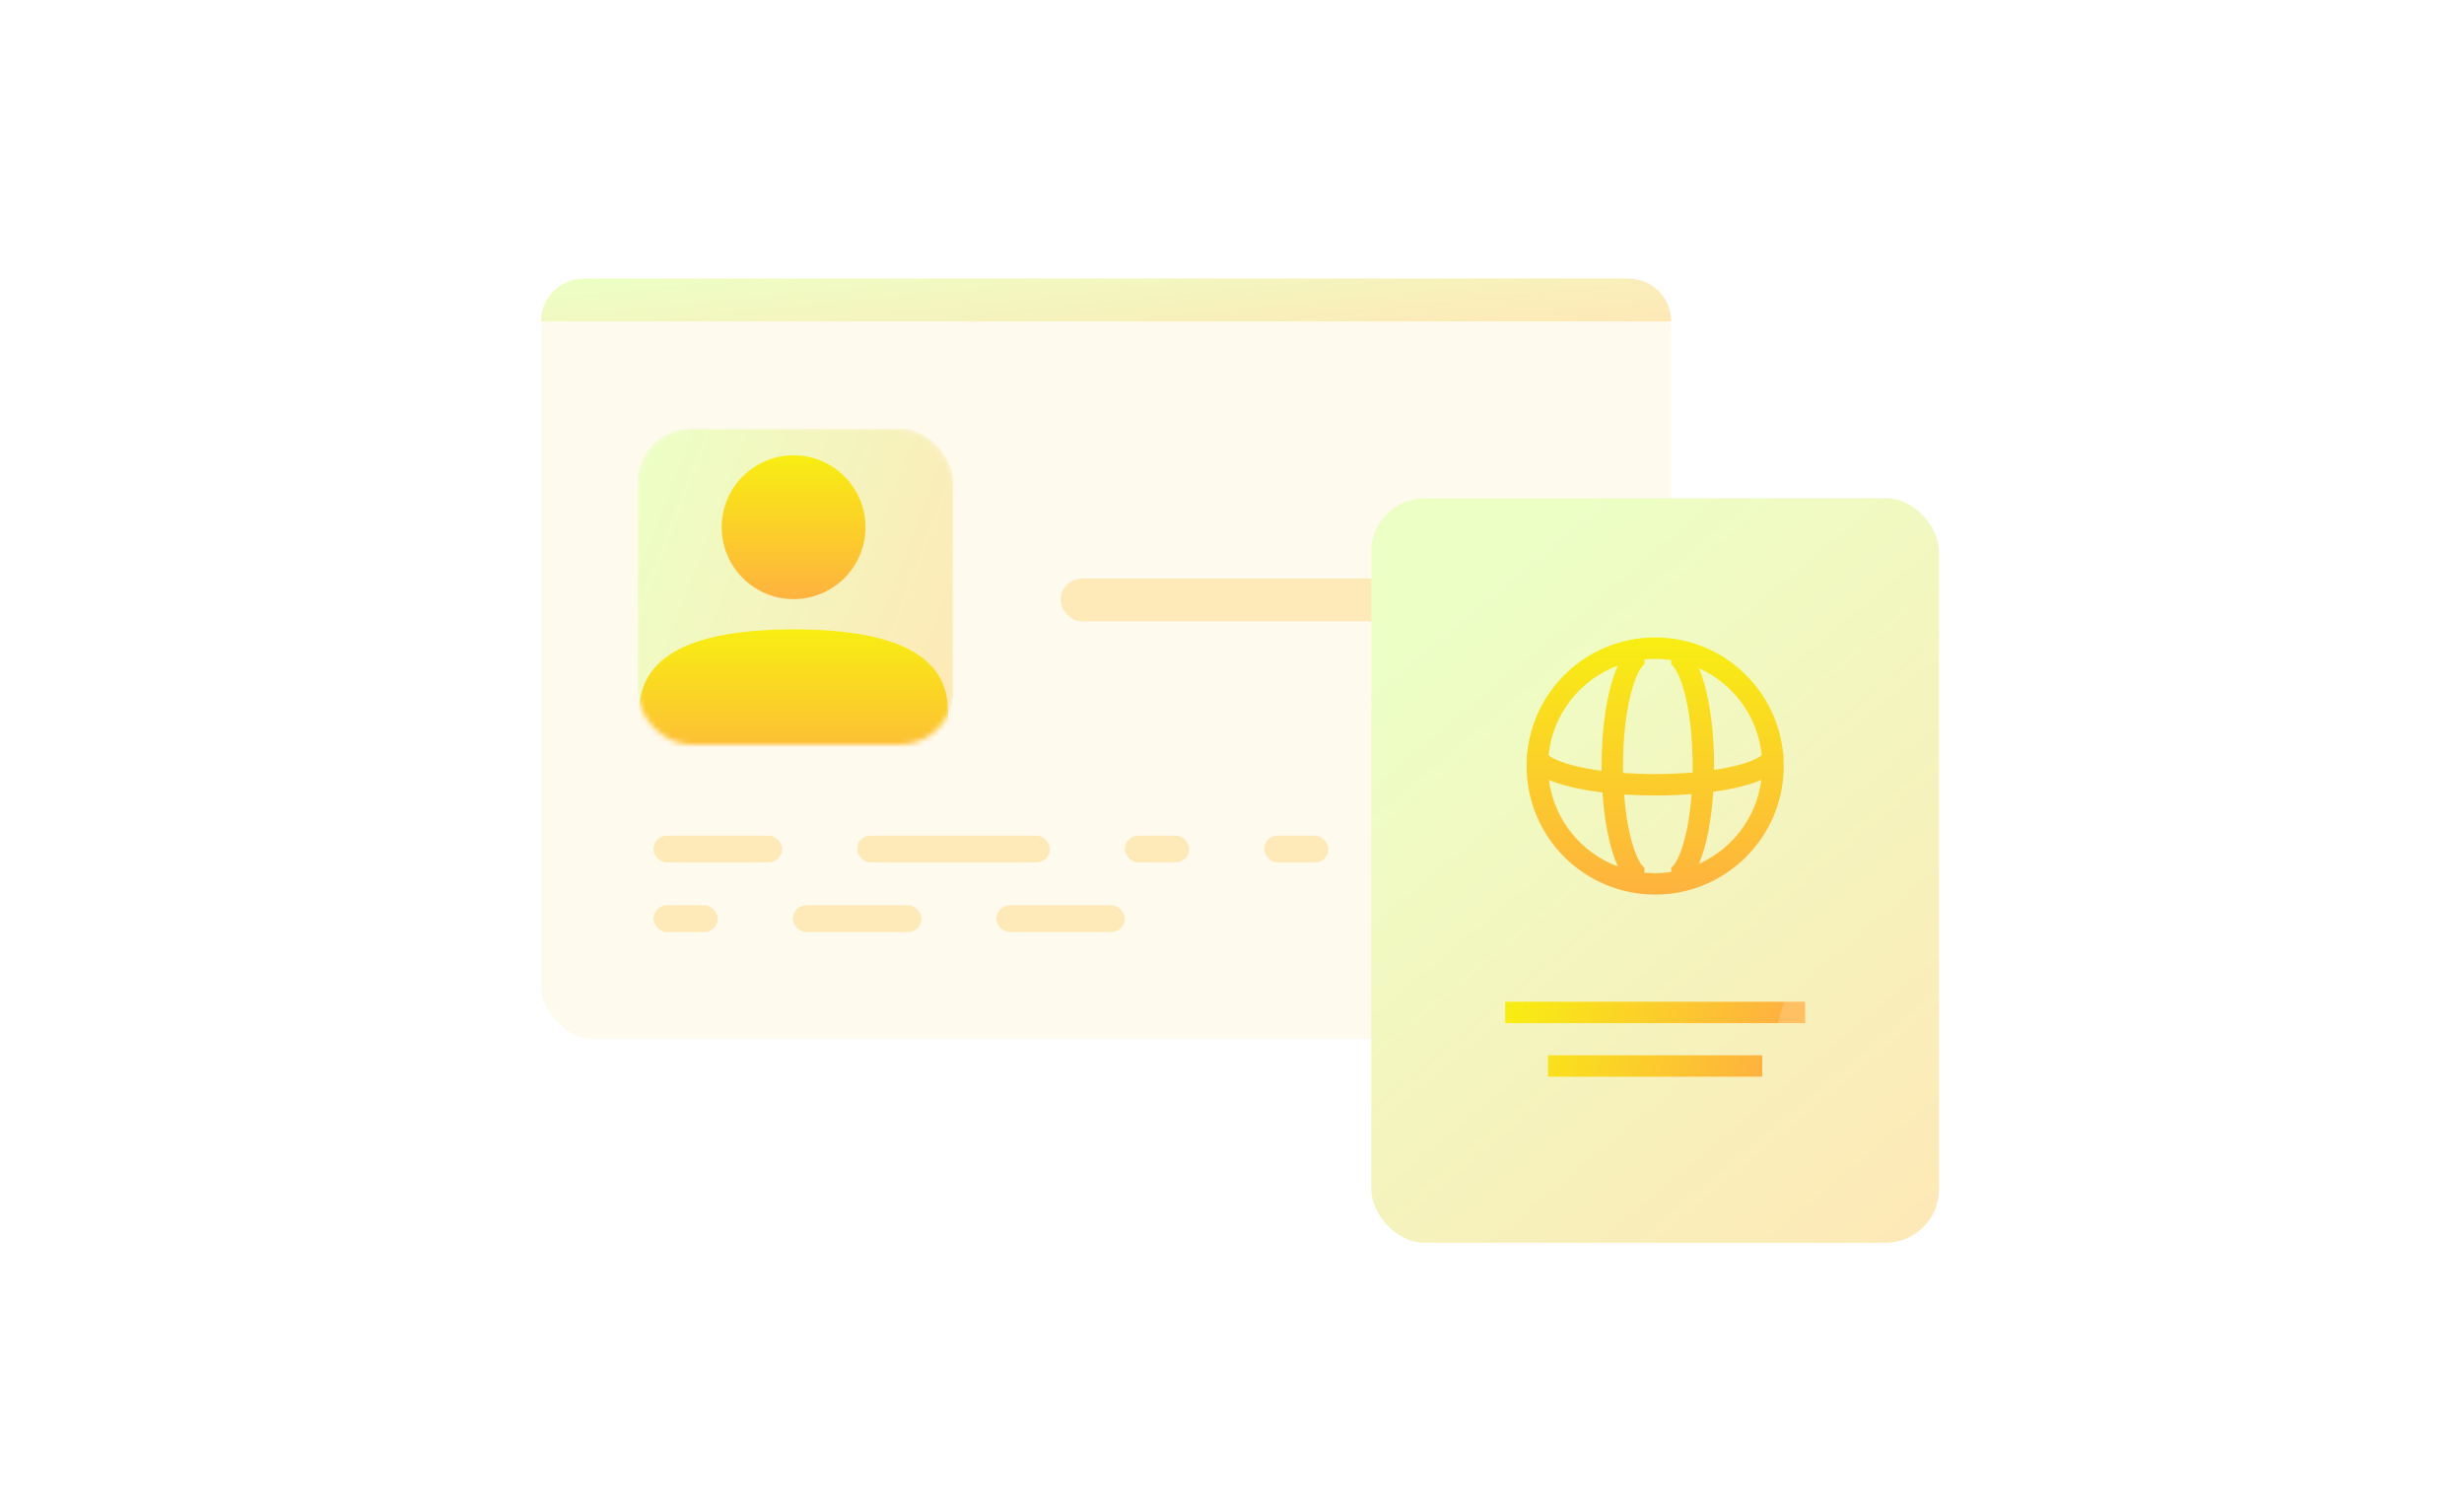 <svg width="460" height="282" viewBox="0 0 460 282" fill="none" xmlns="http://www.w3.org/2000/svg">
    <rect x="101" y="52" width="211" height="142" rx="10" fill="#FFFAEE"/>
    <mask id="mask0" mask-type="alpha" maskUnits="userSpaceOnUse" x="119" y="80" width="59" height="59">
        <rect x="119" y="80" width="59" height="59" rx="10" fill="url(#paint0_radial)"/>
    </mask>
    <g mask="url(#mask0)">
        <rect x="119" y="80" width="59" height="59" rx="10" fill="url(#paint1_linear)"/>
        <circle cx="148.153" cy="98.421" r="13.421" fill="url(#paint2_linear)"/>
        <path d="M177.011 132.944C177.011 140.679 182.637 145.5 148.233 145.5C113.83 145.5 119.322 140.679 119.322 132.944C119.322 125.21 124.482 117.491 148.233 117.491C171.984 117.491 177.011 125.21 177.011 132.944Z" fill="url(#paint3_linear)"/>
    </g>
    <rect x="122" y="156" width="24" height="5" rx="2.5" fill="#FEE9B9"/>
    <rect x="186" y="169" width="24" height="5" rx="2.5" fill="#FEE9B9"/>
    <rect x="148" y="169" width="24" height="5" rx="2.5" fill="#FEE9B9"/>
    <rect x="210" y="156" width="12" height="5" rx="2.5" fill="#FEE9B9"/>
    <rect x="122" y="169" width="12" height="5" rx="2.5" fill="#FEE9B9"/>
    <rect x="236" y="156" width="12" height="5" rx="2.5" fill="#FEE9B9"/>
    <rect x="160" y="156" width="36" height="5" rx="2.5" fill="#FEE9B9"/>
    <rect x="198" y="108" width="91" height="8" rx="4" fill="#FEE9B9"/>
    <path d="M101 60C101 55.582 104.582 52 109 52H304C308.418 52 312 55.582 312 60H101Z" fill="url(#paint4_linear)"/>
    <g filter="url(#filter0_d)">
        <rect x="256" y="93" width="106" height="139" rx="10" fill="url(#paint5_linear)"/>
    </g>
    <path fill-rule="evenodd" clip-rule="evenodd" d="M337 187H281V191H337V187ZM329 197H289V201H329V197Z" fill="url(#paint6_linear)"/>
    <path fill-rule="evenodd" clip-rule="evenodd" d="M328.833 145.593C327.926 152.604 323.388 158.475 317.167 161.262C317.54 160.389 317.872 159.425 318.166 158.399C318.996 155.491 319.584 151.843 319.846 147.806C321.749 147.544 323.497 147.216 325.041 146.829C326.444 146.479 327.73 146.069 328.833 145.593ZM309 163C310.02 163 311.021 162.924 312 162.777V162C311.96 162 311.941 162.005 311.941 162.005L311.942 162.005C311.961 161.998 312.224 161.903 312.678 161.23C313.229 160.414 313.805 159.101 314.32 157.3C315.013 154.871 315.54 151.76 315.806 148.238C313.649 148.409 311.362 148.5 309 148.5C307.001 148.5 305.057 148.435 303.199 148.311C303.467 151.803 303.991 154.888 304.68 157.3C305.195 159.101 305.771 160.414 306.322 161.23C306.776 161.903 307.039 161.998 307.058 162.005C307.058 162.005 307.059 162.005 307.059 162.005C307.059 162.005 307.04 162 307 162V162.901C307.658 162.967 308.325 163 309 163ZM302.056 161.762C295.212 159.228 290.133 153.055 289.167 145.593C290.27 146.069 291.556 146.479 292.959 146.829C294.773 147.283 296.867 147.657 299.162 147.936C299.429 151.922 300.013 155.522 300.834 158.399C301.185 159.625 301.59 160.763 302.056 161.762ZM303.011 144.289C304.904 144.426 306.913 144.5 309 144.5C311.459 144.5 313.81 144.397 315.99 144.209C315.997 143.81 316 143.406 316 143C316 137.333 315.341 132.276 314.32 128.7C313.805 126.899 313.229 125.586 312.678 124.77C312.224 124.097 311.961 124.002 311.942 123.995L311.941 123.995L311.942 123.995C311.947 123.996 311.966 124 312 124V123.223C311.021 123.076 310.02 123 309 123C308.325 123 307.658 123.033 307 123.099V124C307.04 124 307.059 123.995 307.059 123.995C307.059 123.995 307.058 123.995 307.058 123.995C307.039 124.002 306.776 124.097 306.322 124.77C305.771 125.586 305.195 126.899 304.68 128.7C303.659 132.276 303 137.333 303 143C303 143.433 303.004 143.863 303.011 144.289ZM302.056 124.238C301.59 125.237 301.185 126.375 300.834 127.601C299.685 131.626 299 137.069 299 143C299 143.296 299.002 143.591 299.005 143.884C297.114 143.635 295.403 143.318 293.929 142.949C292.023 142.472 290.622 141.937 289.747 141.419C289.409 141.219 289.213 141.063 289.103 140.959C289.884 133.25 295.044 126.835 302.056 124.238ZM324.071 142.949C322.861 143.251 321.493 143.519 319.996 143.743C319.999 143.496 320 143.249 320 143C320 137.069 319.315 131.626 318.166 127.601C317.872 126.575 317.54 125.611 317.167 124.738C323.551 127.597 328.162 133.705 328.897 140.959C328.787 141.063 328.591 141.219 328.253 141.419C327.378 141.937 325.977 142.472 324.071 142.949ZM332.918 141C331.902 128.681 321.581 119 309 119C296.419 119 286.098 128.681 285.082 141H285C285 141.19 285.015 141.374 285.043 141.551C285.014 142.03 285 142.513 285 143C285 156.255 295.745 167 309 167C322.255 167 333 156.255 333 143C333 142.513 332.986 142.03 332.957 141.551C332.985 141.374 333 141.19 333 141H332.918Z" fill="url(#paint7_linear)"/>
    <defs>
        <filter id="filter0_d" x="246" y="83" width="126" height="159" filterUnits="userSpaceOnUse" color-interpolation-filters="sRGB">
            <feFlood flood-opacity="0" result="BackgroundImageFix"/>
            <feColorMatrix in="SourceAlpha" type="matrix" values="0 0 0 0 0 0 0 0 0 0 0 0 0 0 0 0 0 0 127 0"/>
            <feOffset/>
            <feGaussianBlur stdDeviation="5"/>
            <feColorMatrix type="matrix" values="0 0 0 0 0 0 0 0 0 0 0 0 0 0 0 0 0 0 0.15 0"/>
            <feBlend mode="normal" in2="BackgroundImageFix" result="effect1_dropShadow"/>
            <feBlend mode="normal" in="SourceGraphic" in2="effect1_dropShadow" result="shape"/>
        </filter>
        <radialGradient id="paint0_radial" cx="0" cy="0" r="1" gradientUnits="userSpaceOnUse" gradientTransform="translate(119 80) rotate(45) scale(83.439 101.515)">
            <stop stop-color="#FEF1D1"/>
            <stop offset="1" stop-color="#F9FB9E"/>
        </radialGradient>
        <linearGradient id="paint1_linear" x1="120.797" y1="80" x2="190.382" y2="106.561" gradientUnits="userSpaceOnUse">
            <stop stop-color="#ECFFC5"/>
            <stop offset="1" stop-color="#FEE8B6"/>
        </linearGradient>
        <linearGradient id="paint2_linear" x1="161.574" y1="85" x2="161.574" y2="111.842" gradientUnits="userSpaceOnUse">
            <stop stop-color="#F8EE12"/>
            <stop offset="1" stop-color="#FEB23F"/>
            <stop offset="1" stop-color="#FEC062"/>
        </linearGradient>
        <linearGradient id="paint3_linear" x1="177.353" y1="117.491" x2="177.353" y2="145.5" gradientUnits="userSpaceOnUse">
            <stop stop-color="#F8EE12"/>
            <stop offset="1" stop-color="#FEB23F"/>
            <stop offset="1" stop-color="#FEC062"/>
        </linearGradient>
        <linearGradient id="paint4_linear" x1="107.426" y1="52" x2="110.212" y2="80.044" gradientUnits="userSpaceOnUse">
            <stop stop-color="#ECFFC5"/>
            <stop offset="1" stop-color="#FEE8B6"/>
        </linearGradient>
        <linearGradient id="paint5_linear" x1="295" y1="93" x2="391.962" y2="209.153" gradientUnits="userSpaceOnUse">
            <stop stop-color="#ECFFC5"/>
            <stop offset="1" stop-color="#FEE8B6"/>
        </linearGradient>
        <linearGradient id="paint6_linear" x1="281" y1="187" x2="329" y2="201" gradientUnits="userSpaceOnUse">
            <stop stop-color="#F8EE12"/>
            <stop offset="1" stop-color="#FEB23F"/>
            <stop offset="1" stop-color="#FEC062"/>
        </linearGradient>
        <linearGradient id="paint7_linear" x1="333" y1="119" x2="333" y2="167" gradientUnits="userSpaceOnUse">
            <stop stop-color="#F8EE12"/>
            <stop offset="1" stop-color="#FEB23F"/>
            <stop offset="1" stop-color="#FEC062"/>
        </linearGradient>
    </defs>
</svg>
